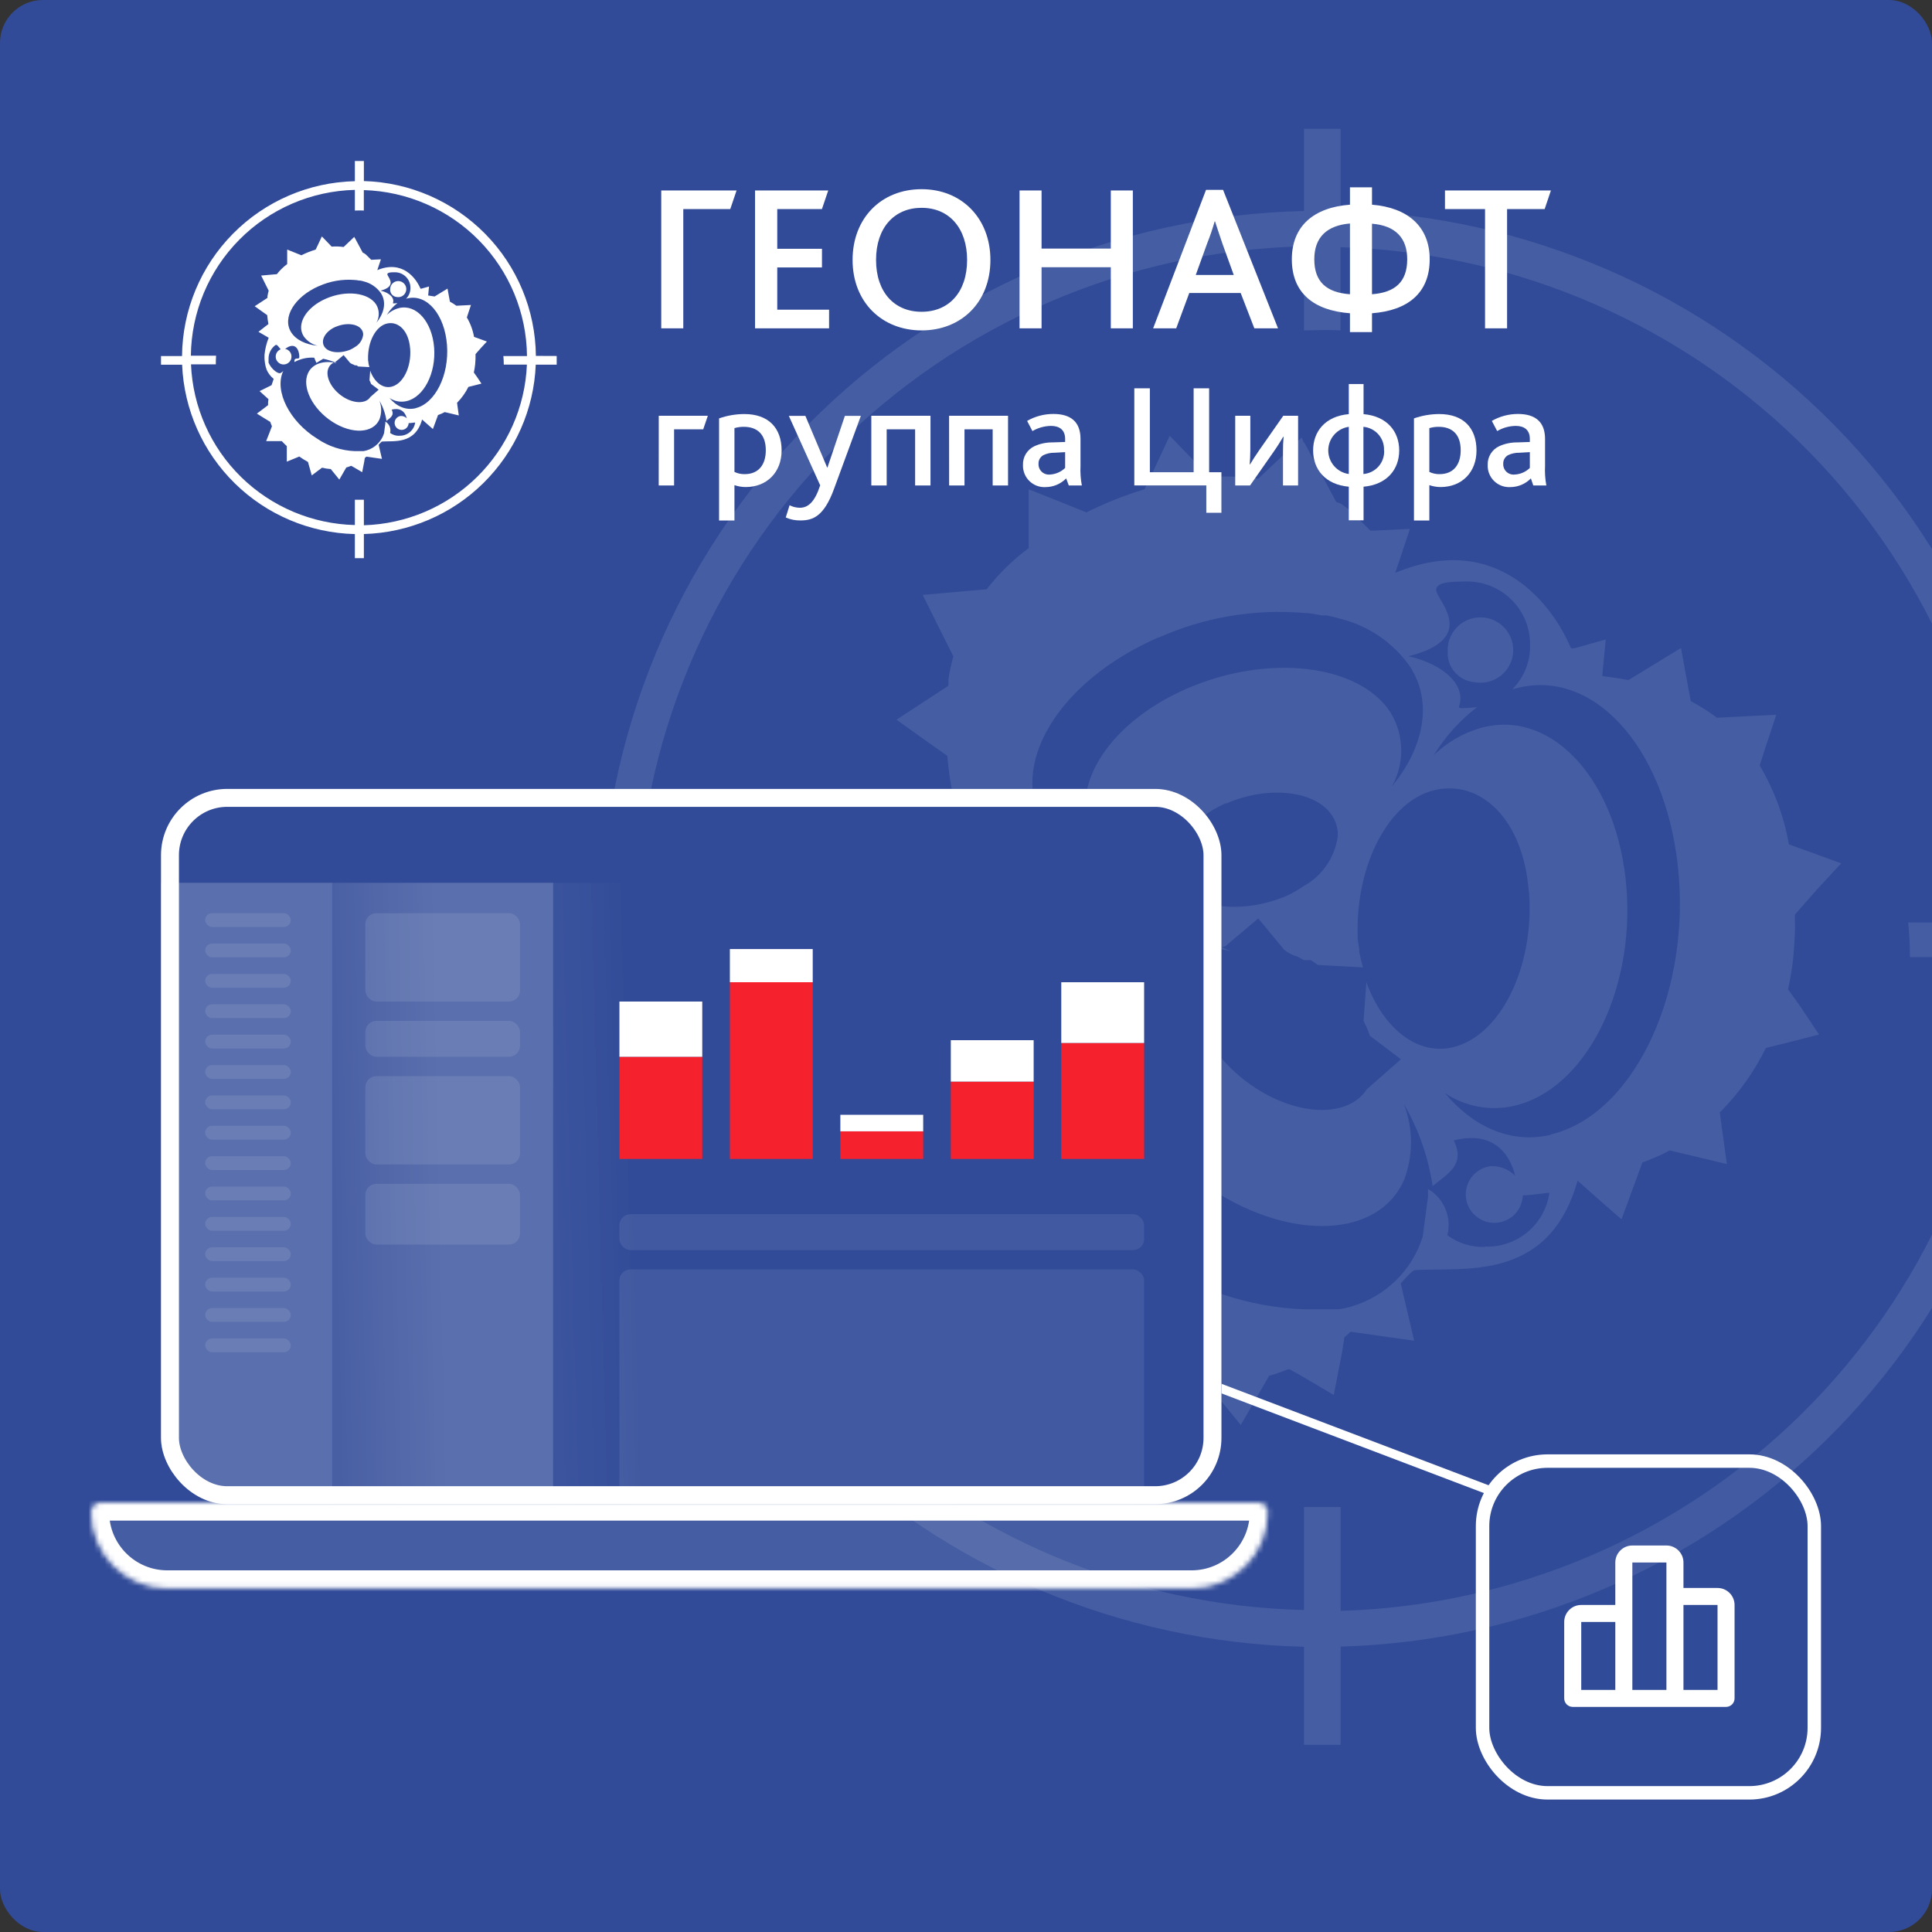 <svg width="360" height="360" viewBox="0 0 360 360" fill="none" xmlns="http://www.w3.org/2000/svg">
<rect x="0" y="0" width="360" height="360" fill="#333333" stroke="none"/>
<g clip-path="url(#clip0_4110_5370)">
<rect width="360" height="360" rx="8" fill="#314B98"/>
<path fill-rule="evenodd" clip-rule="evenodd" d="M343.079 160.868L336.839 158.597L333.339 157.345C332.426 152.153 330.581 147.168 327.892 142.628L328.949 139.336L330.995 133.179L324.393 133.509L319.936 133.739C318.39 132.582 316.757 131.547 315.05 130.644L314.389 127.121L313.234 120.734L307.588 124.191L303.428 126.726C301.877 126.43 300.127 126.167 298.576 125.969V125.738L299.203 119.153L293.359 120.8H292.732C289.431 112.898 279.097 98.773 259.982 106.741L260.675 104.7L262.722 98.543L256.119 98.872H255.327C254.468 97.918 253.379 96.963 251.266 94.856L249.814 93.835L248.988 93.538L242.98 82.345V82.575L242.55 81.522L237.764 86.065L234.462 89.193C231.454 88.783 228.411 88.684 225.383 88.897L222.478 85.867L217.955 81.192L215.182 87.151L213.267 91.168C209.538 92.288 205.914 93.731 202.439 95.481L197.717 93.571L191.676 91.168V97.753V102.132C188.727 104.319 186.094 106.9 183.851 109.803L178.536 110.264L171.933 110.857L174.872 116.783L177.644 122.314C177.245 123.719 176.936 125.15 176.72 126.594V127.78L172.495 130.545L167.047 134.101L172.428 137.953L176.522 140.85C176.709 143.126 177.018 145.39 177.446 147.633L175.004 149.509L169.886 153.493L175.565 156.786L177.644 158.004C176.015 162.052 174.959 166.307 174.509 170.646C174.333 173.564 174.577 176.491 175.235 179.338C175.406 180.112 175.638 180.872 175.928 181.61C175.928 181.61 175.928 181.808 175.928 181.874C177.111 184.739 179.009 187.255 181.441 189.183C180.847 190.829 180.286 192.475 179.823 193.957L176.192 195.768L170.744 198.467L175.367 202.649L177.479 204.559C177.203 206.056 177.103 207.581 177.183 209.102L173.551 211.867L168.698 215.522L173.98 218.815L178.833 221.778C179.196 222.963 179.658 224.115 180.121 225.07L178.107 230.338L175.73 236.363H187.582C188.77 237.68 190.058 238.931 191.379 240.149V245.351V251.936L197.519 249.434L200.82 248.051C202.931 249.562 205.137 250.936 207.423 252.166L208.546 256.15L210.296 262.373L215.578 258.389L218.12 256.512C220.285 257.061 222.494 257.413 224.723 257.566L227.1 260.496L231.194 265.534L234.495 259.805L236.509 256.315H236.674C237.796 255.986 238.919 255.59 239.975 255.162H240.338L242.617 256.446L248.526 259.936L250.078 251.969L250.507 249.203L251.662 248.15L257.473 248.973L263.515 249.828L262.095 243.804L261.005 239.129C262.359 237.647 263.25 236.692 263.614 236.692C272.197 236.001 288.572 239.26 293.954 219.999L297.255 222.93L302.141 227.21L304.419 221.02L306.037 216.608C307.786 215.993 309.486 215.244 311.121 214.37L315.446 215.391L321.785 216.905L320.86 210.32L320.464 207.258L320.794 206.962C324.144 203.523 326.93 199.578 329.048 195.274L332.646 194.384L338.952 192.771L335.42 187.471L333.174 184.343C333.63 182.335 333.961 180.301 334.165 178.252C334.165 178.252 334.561 173.906 334.462 171.667V170.416L338.655 165.642L343.079 160.868ZM219.969 88.436H219.671V88.271L219.969 88.436ZM215.776 118.857C224.312 115.026 233.686 113.429 243.013 114.215C244.135 114.215 245.224 114.478 246.314 114.676H246.941H247.173L248.427 114.939L249.649 115.269C254.907 116.555 259.525 119.687 262.656 124.092C267.014 130.677 265.429 139.138 259.354 146.546C260.538 144.436 261.139 142.051 261.099 139.634C261.058 137.217 260.377 134.854 259.124 132.784C253.247 123.697 236.212 121.722 221.025 128.372C205.839 135.023 198.345 147.83 204.221 156.95C206.757 160.495 210.481 163.017 214.72 164.062C205.839 163.173 198.444 159.716 194.713 153.921C187.681 142.859 196.991 127.055 215.743 118.824L215.776 118.857ZM284.907 166.202C285.964 180.096 279.626 193.035 270.712 195.142C264.109 196.722 257.704 191.619 254.601 182.993L254.073 190.269C254.55 191.142 254.949 192.057 255.261 193.002L261.038 197.381L254.667 202.978C251.366 208.114 242.385 208.147 234.066 202.813C225.152 197.051 220.2 187.207 223.006 180.886C223.502 179.782 224.235 178.799 225.153 178.009C226.072 177.218 227.154 176.638 228.322 176.31L234.462 171.14L239.282 176.968C239.915 177.478 240.629 177.879 241.395 178.154H241.56L242.98 178.911H244.267L245.555 179.8L253.973 180.261C253.709 179.338 253.478 178.384 253.28 177.396V177.198V176.837L252.983 174.993V175.453V175.091V174.729C252.999 174.598 252.999 174.465 252.983 174.334V174.17C252.653 161 258.826 149.246 267.278 147.238C275.73 145.229 283.818 152.406 284.875 166.169L284.907 166.202ZM228.453 149.74C236.377 146.283 245.291 147.304 248.262 152.045C248.968 153.155 249.324 154.451 249.285 155.765C249.032 157.712 248.322 159.572 247.216 161.197C246.109 162.821 244.636 164.163 242.914 165.115C241.868 165.832 240.764 166.46 239.612 166.992C231.656 170.285 222.775 169.429 219.804 164.688C216.832 159.947 220.497 153.164 228.42 149.674L228.453 149.74ZM276.654 232.346C274.154 232.421 271.7 231.655 269.688 230.173C270.107 228.54 269.983 226.816 269.334 225.261C268.685 223.704 267.546 222.401 266.089 221.547C266.089 222.041 266.089 222.535 266.089 222.996L265.099 230.437C264.835 231.194 264.571 231.951 264.241 232.708C262.898 235.637 260.857 238.194 258.297 240.157C255.736 242.119 252.733 243.428 249.55 243.968H249.582H249.087H248.79H248.361H247.965H247.536H247.206H246.71H246.281H245.588H242.98C232.757 243.573 222.855 240.296 214.422 234.519C193.458 221.547 181.87 198.501 188.506 183.586C188.569 183.415 188.647 183.25 188.737 183.092C188.15 183.833 187.391 184.421 186.525 184.804C185.007 185.495 180.583 182.565 178.206 178.219C177.975 177.758 177.744 177.33 177.546 176.869V176.704V176.211V176.046V175.783V175.355V175.19V175.026V173.807V173.577V173.247C177.636 171.368 178.142 169.532 179.026 167.87C179.911 166.208 181.153 164.762 182.663 163.634C184.578 162.251 186.195 167.815 188.671 167.716C196.627 160.407 200.688 165.511 200.887 172.49C200.887 174.894 198.213 172.721 197.222 174.795C197.067 175.322 197.067 175.881 197.222 176.408C201.782 173.92 206.958 172.778 212.144 173.116L213.828 177.067L218.978 173.939C222.541 174.667 226.016 175.77 229.345 177.231C219.441 174.927 210.692 177.594 207.39 184.969C202.669 195.603 210.956 212.065 225.911 221.712C240.867 231.358 256.846 230.568 261.6 219.934C263.362 215.367 263.362 210.31 261.6 205.743C264.34 210.45 266.155 215.635 266.948 221.02C269.589 218.782 273.188 217.102 270.877 212.493C276.555 211.044 280.781 213.118 282.333 219.078C281.741 218.479 281.029 218.012 280.244 217.706C279.459 217.399 278.619 217.261 277.777 217.3C276.769 217.426 275.818 217.838 275.038 218.486C274.258 219.134 273.68 219.992 273.373 220.957C273.066 221.922 273.043 222.955 273.306 223.934C273.57 224.912 274.108 225.794 274.859 226.477C275.609 227.159 276.54 227.613 277.541 227.784C278.542 227.955 279.572 227.837 280.507 227.442C281.443 227.049 282.246 226.396 282.82 225.561C283.396 224.726 283.719 223.745 283.752 222.732C285.469 222.732 288.705 222.14 288.705 222.304C288.29 225.165 286.823 227.771 284.59 229.614C282.358 231.458 279.517 232.408 276.621 232.281L276.654 232.346ZM289.035 211.44C281.64 213.184 274.607 210.09 269.226 203.669C271.09 204.92 273.191 205.779 275.399 206.192C277.607 206.605 279.877 206.565 282.068 206.073C295.274 203.109 304.617 184.87 303.065 165.379C301.514 145.888 289.662 132.455 276.654 135.451C273.066 136.337 269.782 138.167 267.146 140.752C269.276 137.274 272.029 134.216 275.268 131.731C274.766 131.82 274.258 131.874 273.749 131.895C273.023 131.895 271.702 132.159 271.867 131.632C273.221 127.845 269.259 123.829 262.458 122.281C274.871 119.153 268.665 112.701 267.74 110.461C266.816 108.223 271.207 108.387 273.254 108.354C276.357 108.319 279.347 109.512 281.568 111.673C283.79 113.833 285.063 116.784 285.106 119.878C285.176 121.454 284.92 123.029 284.352 124.502C283.783 125.975 282.916 127.315 281.805 128.438L282.96 128.142C297.717 124.652 311.088 140.488 312.838 163.502C314.588 186.516 303.759 207.917 289.002 211.374L289.035 211.44Z" fill="white" fill-opacity="0.1"/>
<path fill-rule="evenodd" clip-rule="evenodd" d="M380.219 171.763C379.908 137.134 366.146 103.974 341.827 79.254C317.508 54.535 284.525 40.181 249.813 39.211V24H242.979V39.31C208.155 40.112 175.009 54.393 150.555 79.131C126.1 103.869 112.254 137.124 111.946 171.861H96V178.446H112.012C113.403 212.436 127.714 244.623 152.038 268.471C176.363 292.32 208.878 306.042 242.979 306.85V325.122H249.813V306.817C283.806 305.867 316.17 292.081 340.36 268.244C364.55 244.408 378.761 212.3 380.12 178.413H396V171.828L380.219 171.763ZM355.888 178.347H373.418C372.08 210.476 358.585 240.907 335.649 263.51C312.715 286.114 282.044 299.211 249.813 300.166V280.807C247.568 280.807 245.224 280.807 242.979 280.807V300.002C210.631 299.225 179.792 286.204 156.719 263.58C133.647 240.956 120.071 210.425 118.747 178.183H137.565C137.565 176.339 137.565 174.133 137.763 171.598H118.648C118.997 138.662 132.156 107.148 155.35 83.698C178.544 60.248 209.961 46.695 242.979 45.894V61.566C244.696 61.566 247.073 61.402 249.78 61.566V49.977V46.059C282.708 47.028 313.982 60.672 337.044 84.131C360.107 107.591 373.166 139.043 373.484 171.895H355.558C355.723 173.508 355.888 175.779 355.888 178.249V178.347Z" fill="white" fill-opacity="0.1"/>
<path fill-rule="evenodd" clip-rule="evenodd" d="M188.935 166.335C187.745 166.335 186.582 166.69 185.596 167.354C184.609 168.018 183.844 168.961 183.398 170.061C182.952 171.162 182.846 172.37 183.093 173.531C183.34 174.692 183.929 175.753 184.785 176.578C185.641 177.403 186.724 177.954 187.895 178.161C189.067 178.369 190.275 178.222 191.362 177.741C192.45 177.259 193.369 176.465 194.001 175.459C194.634 174.453 194.95 173.283 194.911 172.096C194.898 171.327 194.733 170.567 194.426 169.861C194.118 169.155 193.675 168.516 193.12 167.981C192.565 167.446 191.91 167.025 191.192 166.743C190.474 166.46 189.707 166.321 188.935 166.335Z" fill="white" fill-opacity="0.1"/>
<path fill-rule="evenodd" clip-rule="evenodd" d="M274.773 127.122C276.016 127.346 277.298 127.18 278.442 126.648C279.587 126.115 280.537 125.242 281.163 124.148C281.79 123.054 282.06 121.793 281.938 120.539C281.816 119.286 281.307 118.1 280.481 117.147C279.656 116.194 278.554 115.519 277.328 115.216C276.102 114.913 274.812 114.997 273.636 115.455C272.46 115.913 271.454 116.725 270.76 117.776C270.064 118.828 269.713 120.068 269.754 121.327C269.663 122.756 270.138 124.164 271.076 125.248C272.015 126.331 273.342 127.004 274.773 127.122Z" fill="white" fill-opacity="0.1"/>
<path fill-rule="evenodd" clip-rule="evenodd" d="M90.725 63.639L89.192 63.08L88.332 62.773C88.107 61.497 87.654 60.271 86.993 59.156L87.253 58.346L87.756 56.833L86.133 56.914L85.037 56.971C84.658 56.687 84.256 56.432 83.837 56.21L83.674 55.344L83.39 53.775L82.003 54.624L80.98 55.247C80.599 55.175 80.169 55.11 79.788 55.061V55.005L79.942 53.386L78.506 53.791H78.352C77.54 51.849 75 48.377 70.302 50.336L70.473 49.834L70.976 48.321L69.353 48.402H69.158C68.947 48.167 68.68 47.932 68.16 47.414L67.803 47.164L67.6 47.091L66.124 44.34V44.396L66.018 44.137L64.842 45.254L64.03 46.023C63.291 45.922 62.543 45.898 61.799 45.95L61.085 45.205L59.973 44.056L59.292 45.521L58.821 46.508C57.905 46.783 57.014 47.138 56.16 47.568L54.999 47.099L53.514 46.508V48.127V49.203C52.79 49.74 52.143 50.374 51.591 51.088L50.285 51.201L48.662 51.347L49.385 52.804L50.066 54.163C49.968 54.508 49.892 54.86 49.839 55.215V55.506L48.8 56.186L47.461 57.06L48.784 58.007L49.79 58.719C49.836 59.278 49.912 59.834 50.017 60.386L49.417 60.847L48.159 61.826L49.555 62.635L50.066 62.935C49.665 63.929 49.406 64.975 49.295 66.042C49.252 66.759 49.312 67.478 49.474 68.178C49.516 68.368 49.573 68.555 49.644 68.737C49.644 68.737 49.644 68.785 49.644 68.801C49.935 69.505 50.401 70.124 50.999 70.598C50.853 71.002 50.715 71.407 50.602 71.771L49.709 72.216L48.37 72.879L49.506 73.907L50.025 74.376C49.957 74.745 49.933 75.119 49.953 75.493L49.06 76.173L47.867 77.071L49.165 77.88L50.358 78.609C50.447 78.9 50.561 79.183 50.675 79.418L50.18 80.712L49.595 82.193H52.508C52.8 82.517 53.117 82.824 53.441 83.124V84.402V86.021L54.951 85.406L55.762 85.066C56.281 85.437 56.823 85.775 57.385 86.077L57.661 87.056L58.091 88.586L59.389 87.607L60.014 87.145C60.546 87.28 61.089 87.367 61.637 87.404L62.221 88.124L63.227 89.363L64.038 87.955L64.533 87.097H64.574C64.85 87.016 65.126 86.919 65.385 86.814H65.475L66.034 87.129L67.487 87.987L67.868 86.029L67.974 85.349L68.258 85.09L69.686 85.292L71.171 85.503L70.822 84.022L70.554 82.873C70.887 82.509 71.106 82.274 71.195 82.274C73.305 82.104 77.329 82.905 78.652 78.171L79.463 78.892L80.664 79.944L81.224 78.422L81.621 77.338C82.052 77.187 82.469 77.003 82.871 76.788L83.934 77.039L85.492 77.411L85.265 75.793L85.167 75.04L85.248 74.967C86.072 74.122 86.756 73.152 87.277 72.095L88.161 71.876L89.711 71.48L88.843 70.177L88.291 69.408C88.403 68.915 88.484 68.415 88.535 67.911C88.535 67.911 88.632 66.843 88.608 66.293V65.985L89.638 64.812L90.725 63.639ZM60.468 45.837H60.395V45.796L60.468 45.837ZM59.438 53.313C61.535 52.372 63.84 51.979 66.132 52.172C66.408 52.172 66.675 52.237 66.943 52.286H67.097H67.154L67.463 52.35L67.763 52.431C69.055 52.747 70.19 53.517 70.96 54.6C72.031 56.218 71.641 58.298 70.148 60.119C70.439 59.6 70.587 59.014 70.577 58.42C70.567 57.826 70.399 57.245 70.091 56.736C68.647 54.503 64.46 54.017 60.728 55.652C56.995 57.286 55.154 60.434 56.598 62.676C57.221 63.547 58.136 64.167 59.178 64.424C56.995 64.205 55.178 63.355 54.261 61.931C52.533 59.212 54.821 55.328 59.43 53.305L59.438 53.313ZM76.428 64.95C76.688 68.364 75.13 71.544 72.939 72.062C71.317 72.451 69.743 71.196 68.98 69.076L68.85 70.865C68.968 71.079 69.065 71.304 69.142 71.536L70.562 72.612L68.996 73.988C68.185 75.25 65.978 75.258 63.933 73.948C61.742 72.531 60.525 70.112 61.215 68.558C61.337 68.287 61.517 68.046 61.742 67.851C61.968 67.657 62.234 67.514 62.521 67.434L64.03 66.163L65.215 67.596C65.371 67.721 65.546 67.819 65.734 67.887H65.775L66.124 68.073H66.44L66.757 68.291L68.826 68.405C68.761 68.178 68.704 67.944 68.655 67.701V67.652V67.563L68.582 67.11V67.223V67.134V67.045C68.586 67.013 68.586 66.98 68.582 66.948V66.908C68.501 63.671 70.018 60.782 72.096 60.289C74.173 59.795 76.161 61.559 76.42 64.941L76.428 64.95ZM62.553 60.904C64.501 60.054 66.692 60.305 67.422 61.47C67.596 61.743 67.683 62.061 67.673 62.384C67.611 62.863 67.437 63.32 67.165 63.719C66.893 64.118 66.531 64.448 66.108 64.682C65.851 64.859 65.579 65.013 65.296 65.144C63.341 65.953 61.158 65.743 60.428 64.577C59.697 63.412 60.598 61.745 62.545 60.887L62.553 60.904ZM74.4 81.206C73.785 81.224 73.183 81.036 72.688 80.672C72.791 80.271 72.76 79.847 72.601 79.465C72.441 79.082 72.162 78.762 71.803 78.552C71.803 78.673 71.803 78.795 71.803 78.908L71.56 80.737C71.495 80.923 71.43 81.109 71.349 81.295C71.019 82.015 70.517 82.643 69.888 83.126C69.259 83.608 68.521 83.93 67.738 84.062H67.746H67.625H67.552H67.446H67.349H67.243H67.162H67.041H66.935H66.765H66.124C63.611 83.965 61.178 83.16 59.105 81.74C53.953 78.552 51.105 72.888 52.736 69.222C52.751 69.18 52.77 69.139 52.792 69.101C52.648 69.283 52.461 69.427 52.249 69.521C51.875 69.691 50.788 68.971 50.204 67.903C50.147 67.79 50.09 67.684 50.042 67.571V67.531V67.409V67.369V67.304V67.199V67.159V67.118V66.819V66.762V66.681C50.064 66.219 50.188 65.768 50.406 65.359C50.623 64.951 50.928 64.596 51.299 64.318C51.77 63.978 52.168 65.346 52.776 65.322C54.731 63.525 55.73 64.78 55.778 66.495C55.778 67.086 55.121 66.552 54.878 67.061C54.84 67.191 54.84 67.329 54.878 67.458C55.998 66.846 57.27 66.566 58.545 66.649L58.959 67.62L60.225 66.851C61.1 67.03 61.955 67.301 62.773 67.66C60.338 67.094 58.188 67.749 57.377 69.562C56.216 72.175 58.253 76.222 61.929 78.592C65.604 80.963 69.532 80.769 70.7 78.155C71.133 77.033 71.133 75.79 70.7 74.668C71.374 75.825 71.82 77.099 72.014 78.422C72.664 77.872 73.548 77.46 72.98 76.327C74.376 75.971 75.414 76.48 75.796 77.945C75.65 77.798 75.475 77.683 75.282 77.608C75.09 77.532 74.883 77.499 74.676 77.508C74.428 77.539 74.195 77.64 74.003 77.8C73.811 77.959 73.669 78.17 73.594 78.407C73.518 78.644 73.512 78.898 73.577 79.138C73.642 79.379 73.774 79.596 73.959 79.763C74.143 79.931 74.372 80.043 74.618 80.085C74.864 80.127 75.117 80.098 75.347 80.001C75.577 79.904 75.774 79.744 75.915 79.538C76.057 79.333 76.136 79.092 76.144 78.843C76.566 78.843 77.362 78.698 77.362 78.738C77.26 79.441 76.899 80.082 76.35 80.535C75.802 80.988 75.104 81.221 74.392 81.19L74.4 81.206ZM77.443 76.068C75.625 76.496 73.897 75.736 72.574 74.158C73.032 74.466 73.549 74.677 74.091 74.778C74.634 74.88 75.192 74.87 75.731 74.749C78.976 74.02 81.273 69.537 80.891 64.747C80.51 59.957 77.597 56.655 74.4 57.392C73.518 57.609 72.711 58.059 72.063 58.694C72.587 57.84 73.263 57.088 74.059 56.477C73.936 56.499 73.811 56.513 73.686 56.518C73.507 56.518 73.183 56.583 73.223 56.453C73.556 55.522 72.582 54.535 70.911 54.155C73.962 53.386 72.436 51.8 72.209 51.25C71.982 50.7 73.061 50.74 73.564 50.732C74.327 50.723 75.062 51.017 75.608 51.548C76.154 52.079 76.466 52.804 76.477 53.564C76.495 53.952 76.431 54.339 76.292 54.701C76.152 55.063 75.939 55.392 75.666 55.668L75.95 55.595C79.577 54.737 82.863 58.63 83.293 64.286C83.723 69.942 81.062 75.202 77.435 76.052L77.443 76.068Z" fill="white"/>
<path fill-rule="evenodd" clip-rule="evenodd" d="M99.854 66.316C99.777 57.805 96.395 49.656 90.418 43.58C84.441 37.505 76.335 33.977 67.803 33.738V30H66.124V33.763C57.565 33.96 49.418 37.47 43.408 43.55C37.398 49.63 33.995 57.803 33.919 66.341H30V67.959H33.935C34.277 76.313 37.794 84.223 43.773 90.085C49.751 95.946 57.742 99.319 66.124 99.517V104.008H67.803V99.509C76.158 99.276 84.112 95.887 90.057 90.029C96.003 84.171 99.495 76.279 99.829 67.951H103.732V66.332L99.854 66.316ZM93.874 67.935H98.182C97.853 75.831 94.537 83.31 88.9 88.865C83.263 94.421 75.725 97.64 67.803 97.874V93.116C67.252 93.116 66.675 93.116 66.124 93.116V97.834C58.173 97.643 50.594 94.443 44.923 88.883C39.252 83.322 35.916 75.818 35.591 67.894H40.216C40.216 67.441 40.216 66.899 40.264 66.276H35.566C35.652 58.181 38.886 50.435 44.587 44.672C50.287 38.909 58.009 35.578 66.124 35.381V39.233C66.546 39.233 67.13 39.192 67.795 39.233V36.385V35.422C75.888 35.66 83.574 39.013 89.243 44.779C94.911 50.544 98.12 58.275 98.198 66.349H93.793C93.833 66.745 93.874 67.303 93.874 67.91V67.935Z" fill="white"/>
<path d="M123.214 35.487H137.251L136.075 38.959H127.32V61.179H123.214V35.487Z" fill="white"/>
<path d="M140.692 35.487H154.331L153.155 38.959H144.83V46.363H153.163V49.834H144.83V57.707H154.486V61.179H140.692V35.487Z" fill="white"/>
<path d="M158.867 48.434C158.867 40.633 164.222 35.252 171.728 35.252C179.233 35.252 184.548 40.714 184.548 48.434C184.548 56.38 179.072 61.567 171.728 61.567C164.385 61.567 158.867 56.348 158.867 48.434ZM180.206 48.434C180.206 42.624 176.961 38.724 171.728 38.724C166.64 38.724 163.24 42.43 163.24 48.434C163.24 54.438 166.64 58.096 171.728 58.096C176.815 58.096 180.206 54.438 180.206 48.434Z" fill="white"/>
<path d="M189.976 35.487H194.081V46.322H206.983V35.487H211.089V61.179H206.983V49.794H194.081V61.179H189.976V35.487Z" fill="white"/>
<path d="M224.728 35.374H227.901L238.141 61.179H233.728L231.18 54.592H221.605L219.17 61.179H214.87L224.728 35.374ZM229.889 51.234L227.78 45.392C227.074 43.288 226.684 42.155 226.408 41.257H226.336C225.936 42.658 225.466 44.038 224.923 45.392L222.814 51.234H229.889Z" fill="white"/>
<path d="M251.545 58.371C244.745 57.861 240.714 54.551 240.714 48.313C240.714 42.074 244.859 38.643 251.545 38.141V34.904H255.651V38.141C262.337 38.683 266.403 42.236 266.403 48.313C266.403 54.592 262.345 57.861 255.651 58.371V61.883H251.545V58.371ZM251.545 41.645C247.326 42.001 244.9 44.145 244.9 48.313C244.9 52.48 247.131 54.511 251.545 54.827V41.645ZM262.215 48.313C262.215 44.34 260.025 42.033 255.651 41.685V54.827C259.87 54.511 262.215 52.601 262.215 48.313Z" fill="white"/>
<path d="M276.716 38.959H269.25V35.487H288.992L287.824 38.959H280.822V61.179H276.716V38.959Z" fill="white"/>
<path d="M122.752 77.468H131.896L131.036 79.993H125.608V90.463H122.743L122.752 77.468Z" fill="white"/>
<path d="M133.99 77.961C135.502 77.43 137.093 77.157 138.696 77.152C143.191 77.152 145.641 79.733 145.641 83.941C145.641 87.987 142.915 90.754 138.947 90.754C138.234 90.752 137.527 90.632 136.854 90.398V96.993H133.99V77.961ZM138.752 88.351C141.349 88.351 142.696 86.595 142.696 83.9C142.696 80.898 141.073 79.531 138.59 79.531C138.002 79.527 137.417 79.608 136.854 79.774V87.938C137.446 88.22 138.096 88.361 138.752 88.351Z" fill="white"/>
<path d="M155.418 91.07C153.52 96.289 151.426 96.977 149.138 96.977C148.2 96.992 147.27 96.805 146.412 96.427L147.126 94.145C147.714 94.445 148.364 94.606 149.025 94.614C150.566 94.614 151.808 93.57 152.83 90.439L146.988 77.492H150.071L154.128 87.113H154.185L157.431 77.492H160.409L155.418 91.07Z" fill="white"/>
<path d="M162.356 77.468H173.383V90.463H170.519V79.993H165.22V90.463H162.356V77.468Z" fill="white"/>
<path d="M176.848 77.468H187.834V90.463H184.97V79.993H179.72V90.463H176.856L176.848 77.468Z" fill="white"/>
<path d="M198.667 89.144C198.17 89.65 197.578 90.054 196.926 90.332C196.272 90.609 195.571 90.756 194.861 90.763C194.305 90.798 193.746 90.717 193.223 90.524C192.7 90.331 192.223 90.031 191.823 89.643C191.423 89.255 191.109 88.787 190.902 88.271C190.694 87.754 190.596 87.2 190.617 86.644C190.587 85.908 190.777 85.18 191.165 84.553C191.553 83.925 192.119 83.428 192.792 83.124C193.841 82.657 194.979 82.423 196.127 82.436L198.472 82.355V81.789C198.472 80.09 197.4 79.361 195.85 79.361C194.629 79.377 193.433 79.709 192.378 80.324L191.389 78.431C192.881 77.574 194.575 77.127 196.297 77.136C199.544 77.136 201.336 78.625 201.336 81.781V86.782C201.274 88.014 201.359 89.25 201.588 90.463H199.153L198.667 89.144ZM196.516 84.362C195.793 84.344 195.076 84.496 194.423 84.807C194.135 84.966 193.898 85.201 193.737 85.487C193.576 85.773 193.499 86.098 193.514 86.426C193.502 86.701 193.548 86.977 193.651 87.233C193.755 87.489 193.913 87.72 194.113 87.909C194.314 88.099 194.554 88.243 194.816 88.332C195.079 88.421 195.357 88.453 195.633 88.424C196.697 88.373 197.707 87.935 198.472 87.194V84.249L196.516 84.362Z" fill="white"/>
<path d="M211.364 72.354H214.261V87.995H222.416V72.354H225.305V87.995H227.592V95.545H224.778V90.455H211.364V72.354Z" fill="white"/>
<path d="M230.165 77.468H232.981V83.788C232.981 84.831 232.924 85.738 232.867 86.539H232.924C233.338 85.851 233.914 84.92 234.684 83.82L239.123 77.468H241.881V90.463H239.066V84.144C239.058 83.228 239.097 82.312 239.18 81.4H239.098C238.709 82.056 238.133 83.019 237.362 84.119L232.924 90.463H230.165V77.468Z" fill="white"/>
<path d="M251.327 90.69C246.945 90.302 244.681 87.453 244.681 83.925C244.681 80.397 246.945 77.549 251.327 77.168V71.561H254.078V77.168C258.459 77.549 260.722 80.405 260.722 83.925C260.722 87.445 258.459 90.302 254.078 90.69V96.953H251.327V90.69ZM251.327 79.531C250.265 79.682 249.294 80.21 248.591 81.018C247.888 81.826 247.501 82.86 247.501 83.929C247.501 84.999 247.888 86.032 248.591 86.84C249.294 87.648 250.265 88.176 251.327 88.327V79.531ZM257.891 83.925C257.945 82.84 257.576 81.776 256.861 80.957C256.144 80.137 255.138 79.626 254.053 79.531V88.327C255.14 88.238 256.15 87.732 256.87 86.916C257.59 86.099 257.965 85.036 257.915 83.95L257.891 83.925Z" fill="white"/>
<path d="M263.473 77.961C264.986 77.43 266.575 77.157 268.179 77.152C272.675 77.152 275.125 79.733 275.125 83.941C275.125 87.987 272.398 90.754 268.431 90.754C267.718 90.752 267.01 90.632 266.337 90.398V96.993H263.473V77.961ZM268.236 88.351C270.825 88.351 272.179 86.595 272.179 83.9C272.179 80.898 270.556 79.531 268.073 79.531C267.487 79.526 266.9 79.608 266.337 79.774V87.938C266.93 88.22 267.58 88.361 268.236 88.351Z" fill="white"/>
<path d="M285.259 89.144C284.763 89.651 284.172 90.055 283.519 90.333C282.865 90.611 282.163 90.757 281.453 90.763C280.897 90.798 280.339 90.717 279.816 90.524C279.292 90.331 278.815 90.031 278.415 89.642C278.015 89.254 277.701 88.787 277.494 88.271C277.286 87.754 277.19 87.2 277.211 86.644C277.182 85.907 277.374 85.179 277.763 84.552C278.152 83.925 278.719 83.428 279.392 83.124C280.442 82.657 281.579 82.423 282.728 82.436L285.064 82.355V81.789C285.064 80.09 283.994 79.361 282.452 79.361C281.23 79.374 280.032 79.706 278.978 80.324L277.981 78.431C279.462 77.581 281.141 77.134 282.85 77.136C286.095 77.136 287.897 78.625 287.897 81.781V86.781C287.834 88.014 287.915 89.25 288.139 90.463H285.706L285.259 89.144ZM283.109 84.362C282.385 84.345 281.669 84.497 281.016 84.807C280.727 84.965 280.49 85.201 280.33 85.487C280.169 85.773 280.091 86.098 280.106 86.425C280.094 86.702 280.141 86.978 280.245 87.235C280.347 87.492 280.506 87.723 280.708 87.913C280.911 88.103 281.152 88.247 281.415 88.335C281.678 88.423 281.956 88.454 282.233 88.424C283.297 88.374 284.304 87.936 285.064 87.194V84.249L283.109 84.362Z" fill="white"/>
<path fill-rule="evenodd" clip-rule="evenodd" d="M52.841 64.982C52.549 64.982 52.263 65.07 52.02 65.233C51.778 65.396 51.59 65.628 51.48 65.898C51.371 66.168 51.345 66.465 51.405 66.751C51.466 67.036 51.611 67.297 51.821 67.5C52.031 67.703 52.298 67.838 52.586 67.889C52.874 67.94 53.17 67.904 53.438 67.785C53.705 67.667 53.931 67.472 54.086 67.225C54.242 66.978 54.319 66.69 54.31 66.398C54.307 66.209 54.266 66.022 54.191 65.849C54.115 65.675 54.006 65.518 53.87 65.387C53.733 65.255 53.572 65.152 53.396 65.082C53.219 65.013 53.031 64.979 52.841 64.982Z" fill="white"/>
<path fill-rule="evenodd" clip-rule="evenodd" d="M73.938 55.345C74.243 55.4 74.558 55.359 74.84 55.228C75.121 55.097 75.355 54.883 75.508 54.614C75.662 54.345 75.729 54.035 75.699 53.727C75.669 53.419 75.544 53.127 75.341 52.893C75.138 52.659 74.867 52.493 74.566 52.419C74.264 52.344 73.947 52.365 73.658 52.477C73.369 52.59 73.122 52.789 72.951 53.048C72.781 53.306 72.694 53.611 72.704 53.921C72.682 54.272 72.799 54.618 73.029 54.884C73.26 55.15 73.586 55.316 73.938 55.345Z" fill="white"/>
<path d="M226 258.136L279 278.267" stroke="white" stroke-width="1.671"/>
<rect x="276.253" y="272.253" width="61.816" height="61.816" rx="12.113" fill="#314B98" fill-opacity="0.16"/>
<rect x="276.253" y="272.253" width="61.816" height="61.816" rx="12.113" stroke="white" stroke-width="2.506"/>
<path d="M320.036 295.895H313.688V291.146C313.688 289.401 312.264 287.981 310.513 287.981H304.164C302.414 287.981 300.99 289.401 300.99 291.146V299.061H294.641C292.89 299.061 291.467 300.48 291.467 302.226V316.471C291.467 316.891 291.634 317.294 291.932 317.591C292.229 317.888 292.633 318.054 293.054 318.054H321.624C322.045 318.054 322.448 317.888 322.746 317.591C323.044 317.294 323.211 316.891 323.211 316.471V299.061C323.211 297.315 321.787 295.895 320.036 295.895ZM294.641 302.226H300.99V314.889H294.641V302.226ZM304.164 300.643V291.146H310.513V314.889H304.164V300.643ZM320.036 314.889H313.688V299.061H320.036V314.889Z" fill="white"/>
<g clip-path="url(#clip1_4110_5370)">
<rect x="30" y="147" width="197.599" height="133.276" rx="12.35" fill="#314B98"/>
<rect x="30" y="147" width="197.599" height="17.496" fill="#314B98"/>
<rect opacity="0.2" x="30" y="164.496" width="31.904" height="115.78" fill="white"/>
<rect opacity="0.2" x="61.904" y="164.496" width="41.166" height="115.78" fill="url(#paint0_linear_4110_5370)"/>
<rect opacity="0.1" x="68.079" y="170.156" width="28.817" height="16.467" rx="2.058" fill="white"/>
<rect opacity="0.1" x="68.079" y="190.225" width="28.817" height="6.69" rx="2.058" fill="white"/>
<rect opacity="0.1" x="38.233" y="170.156" width="15.952" height="2.573" rx="1.286" fill="white"/>
<rect opacity="0.1" x="38.233" y="175.817" width="15.952" height="2.573" rx="1.286" fill="white"/>
<rect opacity="0.1" x="38.233" y="181.477" width="15.952" height="2.573" rx="1.286" fill="white"/>
<rect opacity="0.1" x="38.233" y="187.137" width="15.952" height="2.573" rx="1.286" fill="white"/>
<rect opacity="0.1" x="38.233" y="192.798" width="15.952" height="2.573" rx="1.286" fill="white"/>
<rect opacity="0.1" x="38.233" y="198.458" width="15.952" height="2.573" rx="1.286" fill="white"/>
<rect opacity="0.1" x="38.233" y="204.118" width="15.952" height="2.573" rx="1.286" fill="white"/>
<rect opacity="0.1" x="38.233" y="209.779" width="15.952" height="2.573" rx="1.286" fill="white"/>
<rect opacity="0.1" x="38.233" y="215.439" width="15.952" height="2.573" rx="1.286" fill="white"/>
<rect opacity="0.1" x="38.233" y="221.099" width="15.952" height="2.573" rx="1.286" fill="white"/>
<rect opacity="0.1" x="38.233" y="226.76" width="15.952" height="2.573" rx="1.286" fill="white"/>
<rect opacity="0.1" x="38.233" y="232.42" width="15.952" height="2.573" rx="1.286" fill="white"/>
<rect opacity="0.1" x="38.233" y="238.081" width="15.952" height="2.573" rx="1.286" fill="white"/>
<rect opacity="0.1" x="38.233" y="243.741" width="15.952" height="2.573" rx="1.286" fill="white"/>
<rect opacity="0.1" x="38.233" y="249.401" width="15.952" height="2.573" rx="1.286" fill="white"/>
<rect opacity="0.1" x="115.42" y="226.245" width="97.77" height="6.69" rx="2.058" fill="white"/>
<rect opacity="0.1" x="115.42" y="236.537" width="97.77" height="43.739" rx="2.058" fill="white"/>
<rect opacity="0.1" x="68.079" y="200.516" width="28.817" height="16.467" rx="2.058" fill="white"/>
<rect opacity="0.1" x="68.079" y="220.585" width="28.817" height="11.321" rx="2.058" fill="white"/>
<rect opacity="0.2" x="103.07" y="164.496" width="124.528" height="115.78" fill="url(#paint1_linear_4110_5370)"/>
<rect x="115.42" y="196.915" width="15.437" height="19.04" fill="#F5222D"/>
<rect x="136.003" y="183.021" width="15.437" height="32.933" fill="#F5222D"/>
<rect x="156.587" y="210.808" width="15.437" height="5.146" fill="#F5222D"/>
<rect x="177.17" y="201.546" width="15.437" height="14.408" fill="#F5222D"/>
<rect x="197.753" y="194.342" width="15.437" height="21.612" fill="#F5222D"/>
<rect x="115.42" y="186.623" width="15.437" height="10.292" fill="white"/>
<rect x="136.003" y="176.846" width="15.437" height="6.175" fill="white"/>
<rect x="156.587" y="207.721" width="15.437" height="3.087" fill="white"/>
<rect x="177.17" y="193.827" width="15.437" height="7.719" fill="white"/>
<rect x="197.753" y="183.021" width="15.437" height="11.321" fill="white"/>
</g>
<rect x="31.671" y="148.671" width="194.257" height="129.935" rx="10.679" stroke="white" stroke-width="3.341"/>
<mask id="path-68-inside-1_4110_5370" fill="white">
<path d="M17 281.772C17 280.794 17.794 280 18.772 280H234.439C235.418 280 236.211 280.794 236.211 281.772V281.772C236.211 289.604 229.863 295.952 222.032 295.952H31.18C23.348 295.952 17 289.604 17 281.772V281.772Z"/>
</mask>
<path d="M17 281.772C17 280.794 17.794 280 18.772 280H234.439C235.418 280 236.211 280.794 236.211 281.772V281.772C236.211 289.604 229.863 295.952 222.032 295.952H31.18C23.348 295.952 17 289.604 17 281.772V281.772Z" fill="white" fill-opacity="0.1"/>
<path d="M17 281.772C17 280.794 17.794 280 18.772 280H234.439C235.418 280 236.211 280.794 236.211 281.772V281.772C236.211 289.604 229.863 295.952 222.032 295.952H31.18C23.348 295.952 17 289.604 17 281.772V281.772Z" stroke="white" stroke-width="6.683" mask="url(#path-68-inside-1_4110_5370)"/>
</g>
<defs>
<linearGradient id="paint0_linear_4110_5370" x1="82.487" y1="234.479" x2="36.175" y2="235.508" gradientUnits="userSpaceOnUse">
<stop stop-color="white"/>
<stop offset="1" stop-color="white" stop-opacity="0"/>
</linearGradient>
<linearGradient id="paint1_linear_4110_5370" x1="118.508" y1="234.479" x2="79.4" y2="235.508" gradientUnits="userSpaceOnUse">
<stop stop-color="#314B98"/>
<stop offset="1" stop-color="white" stop-opacity="0"/>
</linearGradient>
<clipPath id="clip0_4110_5370">
<rect width="360" height="360" rx="8" fill="white"/>
</clipPath>
<clipPath id="clip1_4110_5370">
<rect x="30" y="147" width="197.599" height="133.276" rx="12.35" fill="white"/>
</clipPath>
</defs>
</svg>
